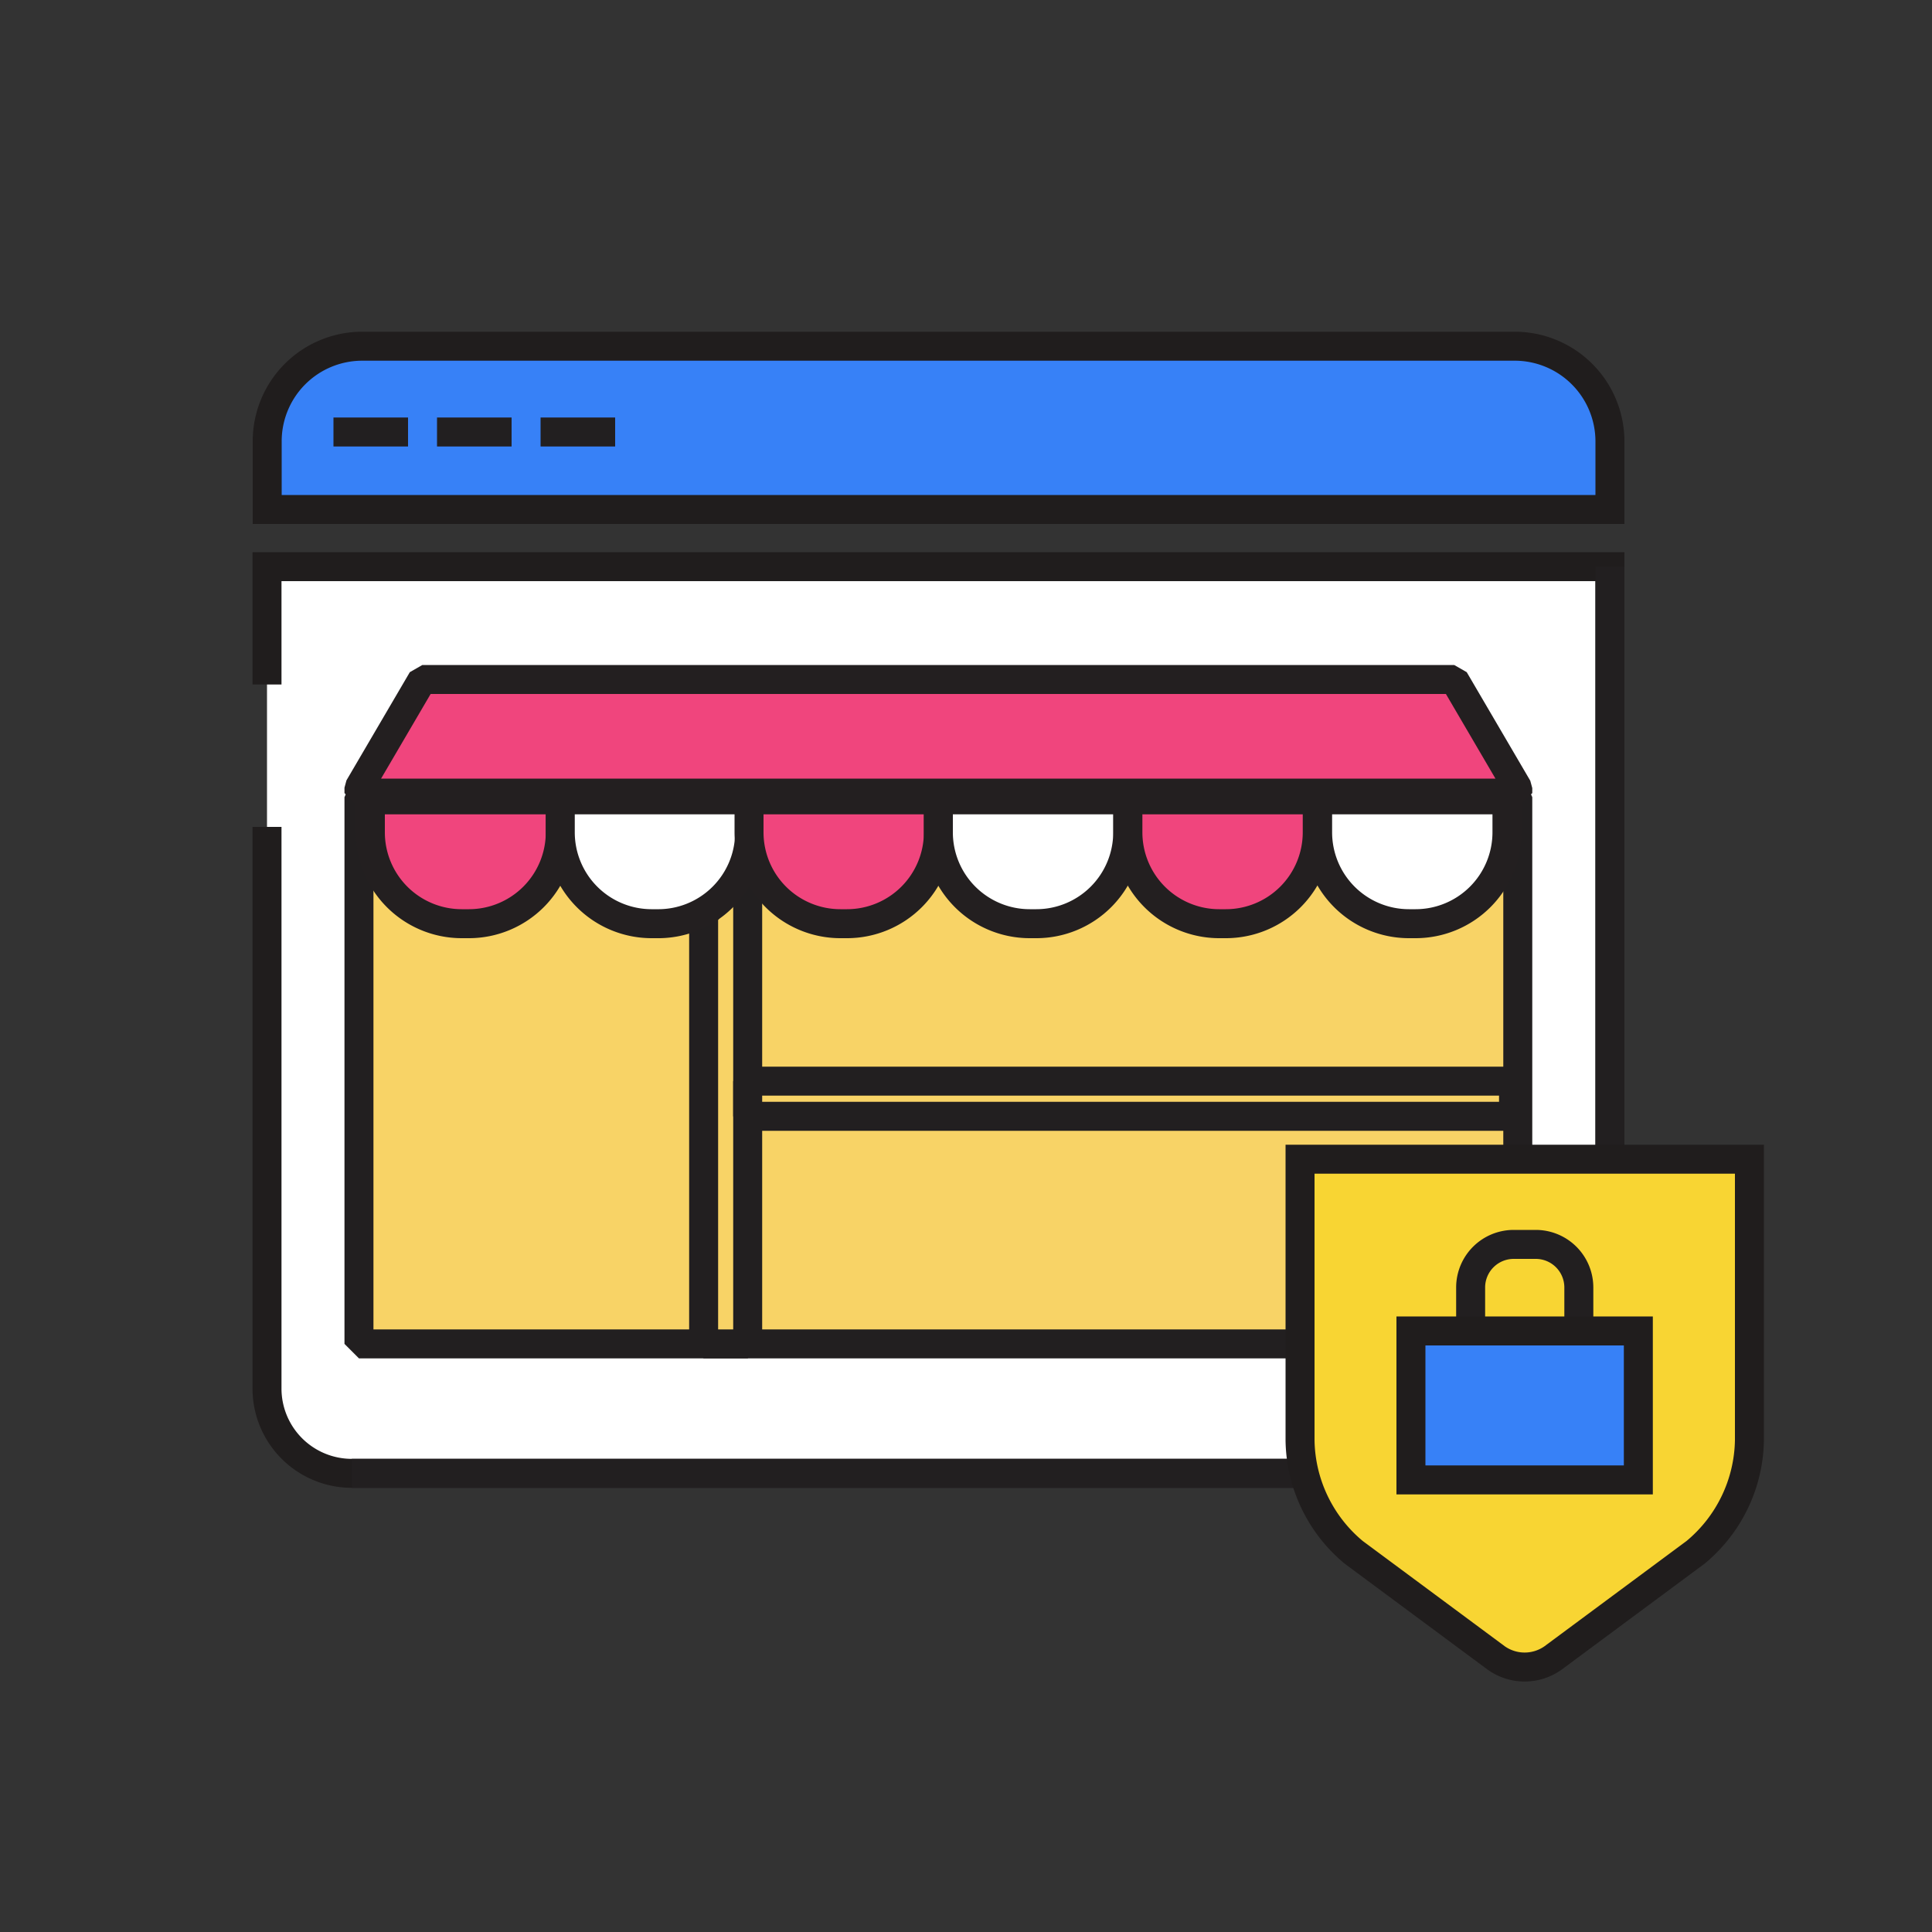 <svg xmlns="http://www.w3.org/2000/svg" viewBox="0 0 100 100" width="500" height="500" class="illustration"><rect x="0" y="0" width="100" height="100" fill="#333333" stroke="none"/><defs><style>.cls-1{fill:#3781f7;}.cls-1,.cls-2,.cls-7{stroke:#201d1d;}.cls-1,.cls-2,.cls-3,.cls-6,.cls-7{stroke-miterlimit:10;}.cls-1,.cls-2,.cls-3,.cls-4,.cls-5,.cls-6,.cls-7{stroke-width:1.5px;}.cls-2,.cls-6{fill:#fff;}.cls-3{fill:none;}.cls-3,.cls-4{stroke:#221f20;}.cls-4{fill:#f8d366;}.cls-4,.cls-5{stroke-linejoin:bevel;}.cls-5{fill:#f0457d;}.cls-5,.cls-6{stroke:#231f20;}.cls-7{fill:#f8d533;}</style></defs><g id="Layer_2" data-name="Layer 2"><path class="cls-1" d="M83.33,22.82v3.55H13.83V22.85a4.92,4.92,0,0,1,4.92-4.93H78.38A4.93,4.93,0,0,1,83.33,22.82Z"></path><path class="cls-2" d="M13.82,35.43v-6.1H83.33V71.86a4.4,4.4,0,0,1-4.39,4.4H18.21a4.39,4.39,0,0,1-4.39-4.4V42.8"></path><path class="cls-3" d="M18.21,76.26H78.94a4.4,4.4,0,0,0,4.39-4.4V29.33"></path><line class="cls-3" x1="17.26" y1="22.36" x2="21.12" y2="22.36"></line><line class="cls-3" x1="22.62" y1="22.36" x2="26.48" y2="22.36"></line><line class="cls-3" x1="27.98" y1="22.36" x2="31.84" y2="22.36"></line><polygon class="cls-4" points="78.56 41.26 78.56 69.56 18.58 69.56 18.58 41.26 21.86 38.31 75.27 38.31 78.56 41.26"></polygon><polygon class="cls-4" points="36.42 47.37 36.42 69.56 38.7 69.56 38.7 44.34 36.42 47.37"></polygon><path class="cls-5" d="M19.17,41.4H29a0,0,0,0,1,0,0v1.68a4.73,4.73,0,0,1-4.73,4.73H23.9a4.73,4.73,0,0,1-4.73-4.73V41.4a0,0,0,0,1,0,0Z"></path><path class="cls-6" d="M29,41.4h9.8a0,0,0,0,1,0,0v1.68A4.73,4.73,0,0,1,34,47.81H33.7A4.73,4.73,0,0,1,29,43.08V41.4a0,0,0,0,1,0,0Z"></path><path class="cls-5" d="M38.77,41.4h9.8a0,0,0,0,1,0,0v1.68a4.73,4.73,0,0,1-4.73,4.73H43.5a4.73,4.73,0,0,1-4.73-4.73V41.4A0,0,0,0,1,38.77,41.4Z"></path><path class="cls-6" d="M48.57,41.4h9.8a0,0,0,0,1,0,0v1.68a4.73,4.73,0,0,1-4.73,4.73H53.3a4.73,4.73,0,0,1-4.73-4.73V41.4A0,0,0,0,1,48.57,41.4Z"></path><path class="cls-5" d="M58.38,41.4h9.8a0,0,0,0,1,0,0v1.68a4.73,4.73,0,0,1-4.73,4.73h-.34a4.73,4.73,0,0,1-4.73-4.73V41.4A0,0,0,0,1,58.38,41.4Z"></path><path class="cls-6" d="M68.18,41.4H78a0,0,0,0,1,0,0v1.68a4.73,4.73,0,0,1-4.73,4.73h-.34a4.73,4.73,0,0,1-4.73-4.73V41.4A0,0,0,0,1,68.18,41.4Z"></path><polygon class="cls-5" points="78.56 40.79 78.56 41.05 18.58 41.05 18.58 40.77 21.86 35.17 75.27 35.17 78.56 40.79"></polygon><rect class="cls-4" x="38.7" y="55.96" width="39.64" height="1.82"></rect><path class="cls-7" d="M87.76,80.35l-7.38,5.47a2.54,2.54,0,0,1-2.93,0l-7.38-5.47a7.68,7.68,0,0,1-2.78-5.8V60H90.55V74.55A7.69,7.69,0,0,1,87.76,80.35Z"></path><path class="cls-3" d="M78.35,64.41h1.14a2.23,2.23,0,0,1,2.23,2.23v5.48a0,0,0,0,1,0,0H76.12a0,0,0,0,1,0,0V66.63A2.23,2.23,0,0,1,78.35,64.41Z"></path><rect class="cls-1" x="73.03" y="68.89" width="11.77" height="7.71"></rect></g></svg>